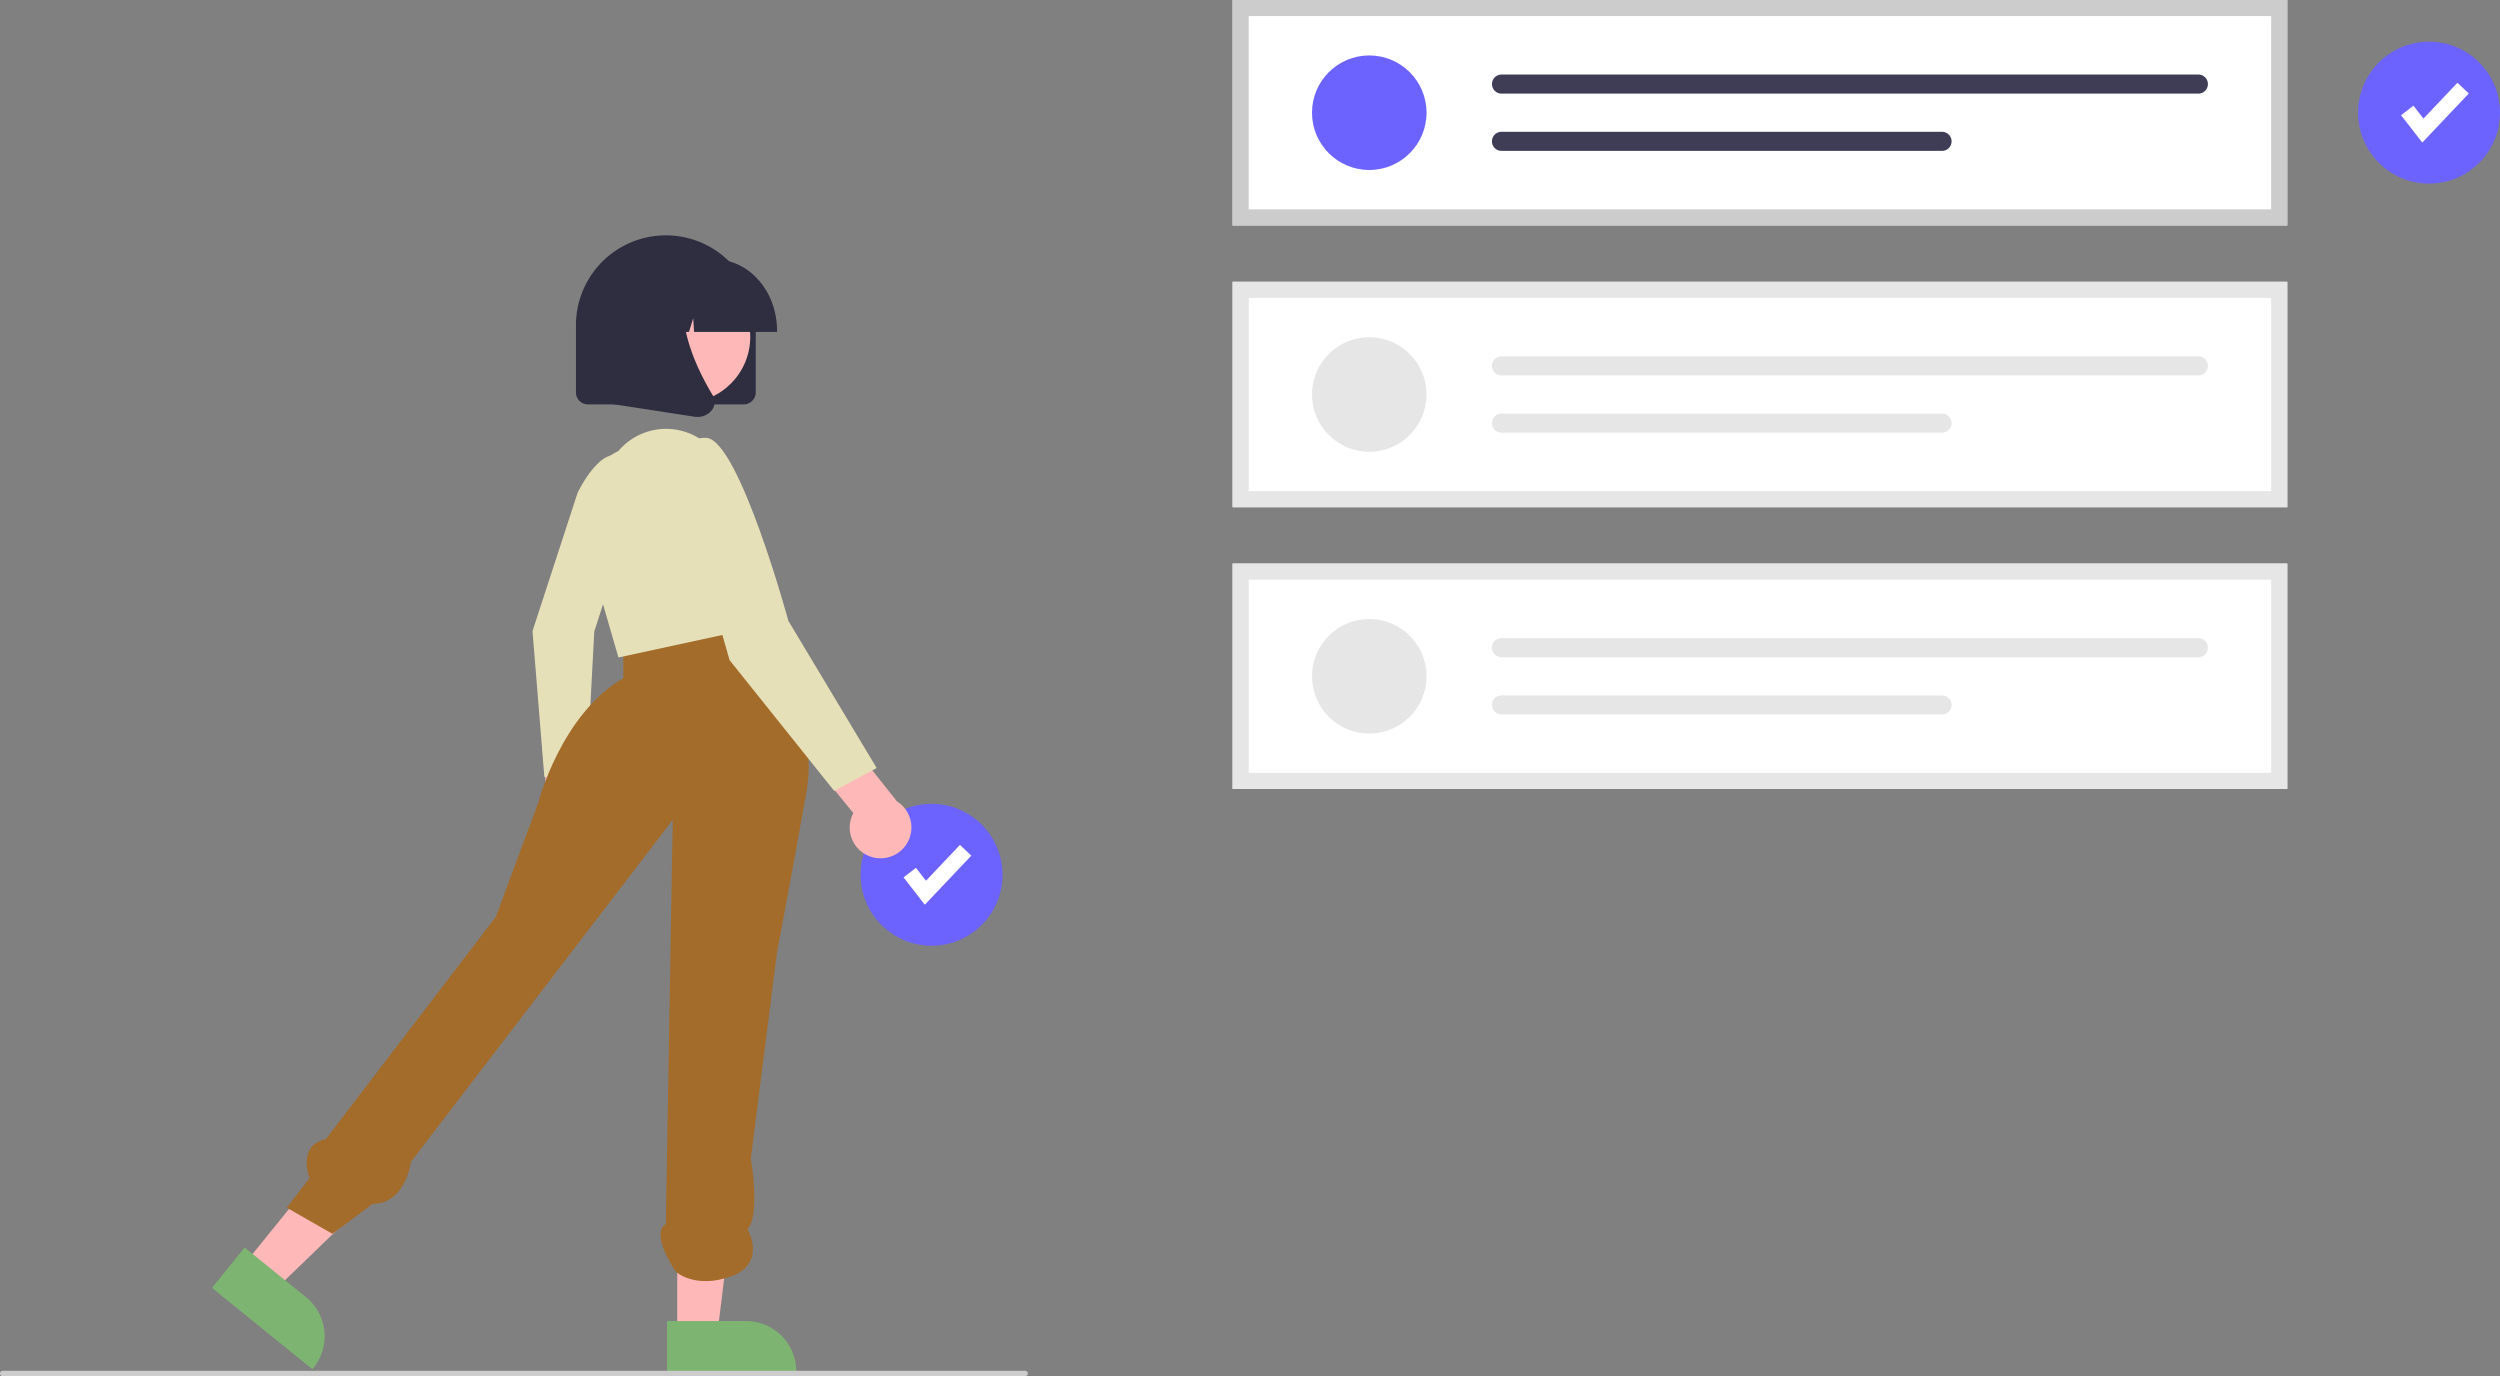 <svg id="Group_5" data-name="Group 5" xmlns="http://www.w3.org/2000/svg" width="931.563" height="512.801" viewBox="0 0 931.563 512.801">
  <rect x="0" y="0" width="931.563" height="512.801" fill="#808080" stroke="none"/>
  <circle id="Ellipse_1" data-name="Ellipse 1" cx="26.436" cy="26.436" r="26.436" transform="translate(320.69 299.528)" fill="#6c63ff"/>
  <path id="Path_9" data-name="Path 9" d="M344.607,337.123,336.7,326.95l4.6-3.579,3.747,4.817L357.7,314.827l4.233,4.01Z" fill="#fff"/>
  <path id="Path_10" data-name="Path 10" d="M986.018,278.2h-393v-84h393Z" transform="translate(-133.719 -194.199)" fill="#fff"/>
  <circle id="Ellipse_2" data-name="Ellipse 2" cx="21.338" cy="21.338" r="21.338" transform="translate(488.885 20.662)" fill="#6c63ff"/>
  <path id="Path_11" data-name="Path 11" d="M693.224,221.973a3.556,3.556,0,0,0,0,7.113H952.883a3.556,3.556,0,0,0,0-7.113Z" transform="translate(-133.719 -194.199)" fill="#3f3d56"/>
  <path id="Path_12" data-name="Path 12" d="M693.224,243.312a3.556,3.556,0,0,0-.015,7.113H857.368a3.556,3.556,0,0,0,0-7.113Z" transform="translate(-133.719 -194.199)" fill="#3f3d56"/>
  <path id="Path_13" data-name="Path 13" d="M986.018,278.2h-393v-84h393Zm-387-6h381v-72h-381Z" transform="translate(-133.719 -194.199)" fill="#ccc"/>
  <path id="Path_14" data-name="Path 14" d="M986.018,383.2h-393v-84h393Z" transform="translate(-133.719 -194.199)" fill="#fff"/>
  <circle id="Ellipse_3" data-name="Ellipse 3" cx="21.338" cy="21.338" r="21.338" transform="translate(488.885 125.662)" fill="#e6e6e6"/>
  <path id="Path_15" data-name="Path 15" d="M693.224,326.973a3.556,3.556,0,0,0,0,7.113H952.883a3.556,3.556,0,0,0,0-7.113Z" transform="translate(-133.719 -194.199)" fill="#e6e6e6"/>
  <path id="Path_16" data-name="Path 16" d="M693.224,348.312a3.556,3.556,0,0,0-.015,7.113H857.368a3.556,3.556,0,0,0,0-7.113Z" transform="translate(-133.719 -194.199)" fill="#e6e6e6"/>
  <path id="Path_17" data-name="Path 17" d="M986.018,383.2h-393v-84h393Zm-387-6h381v-72h-381Z" transform="translate(-133.719 -194.199)" fill="#e6e6e6"/>
  <path id="Path_18" data-name="Path 18" d="M986.018,488.2h-393v-84h393Z" transform="translate(-133.719 -194.199)" fill="#fff"/>
  <circle id="Ellipse_4" data-name="Ellipse 4" cx="21.338" cy="21.338" r="21.338" transform="translate(488.885 230.662)" fill="#e6e6e6"/>
  <path id="Path_19" data-name="Path 19" d="M693.224,431.973a3.556,3.556,0,0,0,0,7.113H952.883a3.556,3.556,0,0,0,0-7.113Z" transform="translate(-133.719 -194.199)" fill="#e6e6e6"/>
  <path id="Path_20" data-name="Path 20" d="M693.224,453.312a3.556,3.556,0,0,0-.015,7.113H857.368a3.556,3.556,0,0,0,0-7.113Z" transform="translate(-133.719 -194.199)" fill="#e6e6e6"/>
  <path id="Path_21" data-name="Path 21" d="M986.018,488.2h-393v-84h393Zm-387-6h381v-72h-381Z" transform="translate(-133.719 -194.199)" fill="#e6e6e6"/>
  <path id="Path_22" data-name="Path 22" d="M334.477,508.128A9.979,9.979,0,0,1,337.7,493.17l-2.084-22.709,13.491-4.632L351.6,497.94a10.033,10.033,0,0,1-17.125,10.189Z" transform="translate(-133.719 -194.199)" fill="#ffb8b8"/>
  <path id="Path_23" data-name="Path 23" d="M348.96,377.791s9.258-19.43,17.485-12.6-11.279,64.285-11.279,64.285L352.2,485.252l-15.635-1.563-4.421-54.336Z" transform="translate(-133.719 -194.199)" fill="#e5e0b7"/>
  <path id="Path_24" data-name="Path 24" d="M91.056,471.047l11.606,9.395,41.761-40.3L127.294,426.28Z" fill="#ffb8b8"/>
  <path id="Path_25" data-name="Path 25" d="M224.881,659.06l22.857,18.5h0a18.741,18.741,0,0,1,2.774,26.357l-.383.473L212.707,674.1Z" transform="translate(-133.719 -194.199)" fill="#7eb471"/>
  <path id="Path_26" data-name="Path 26" d="M252.357,497.127h14.932l7.1-57.6H252.354Z" fill="#ffb8b8"/>
  <path id="Path_27" data-name="Path 27" d="M382.266,686.451h29.408a18.741,18.741,0,0,1,18.741,18.739v.61l-48.148,0Z" transform="translate(-133.719 -194.199)" fill="#7eb471"/>
  <path id="Path_28" data-name="Path 28" d="M412.277,421.309s28.014,34.1,21.924,68.208S423.239,549.2,423.239,549.2L413.5,625.932s3.654,20.9-1.218,26.283c0,0,7.308,12.693-6.09,17.565S385.56,668.1,385.56,668.1s-9.823-14.151-3.733-17.8L384.393,499.7,286.824,627.15s-1.793,15.5-14.295,15.668l-14.937,11.128L240.54,644.2l8.526-10.962s-4.872-12.18,6.09-14.616L318.492,535.8l15.834-42.63s8.526-32.886,31.668-46.284V432.631Z" transform="translate(-133.719 -194.199)" fill="#a36c2b"/>
  <path id="Path_29" data-name="Path 29" d="M364.167,362.236h0a23.258,23.258,0,0,1,30.656-4.328l1.012.675h0a89.777,89.777,0,0,1,21.016,43.271l4.561,24.937-57.246,12.4-13.42-46.284a26.149,26.149,0,0,1,13.42-30.67Z" transform="translate(-133.719 -194.199)" fill="#e5e0b7"/>
  <path id="Path_30" data-name="Path 30" d="M458.218,513.43a11.421,11.421,0,0,1-6.515-16.256l-16.514-20.21,9.834-13.031,22.92,28.869a11.483,11.483,0,0,1-9.725,20.628Z" transform="translate(-133.719 -194.199)" fill="#ffb8b8"/>
  <path id="Path_31" data-name="Path 31" d="M388.526,380.506s-3.654-24.36,8.526-23.142,30.45,68.208,30.45,68.208l32.886,54.81-15.834,8.526-38.976-48.72Z" transform="translate(-133.719 -194.199)" fill="#e5e0b7"/>
  <path id="Path_32" data-name="Path 32" d="M410.831,344.893h-58a4.505,4.505,0,0,1-4.5-4.5v-25a33.5,33.5,0,1,1,67,0v25A4.505,4.505,0,0,1,410.831,344.893Z" transform="translate(-133.719 -194.199)" fill="#2f2e41"/>
  <circle id="Ellipse_5" data-name="Ellipse 5" cx="24.561" cy="24.561" r="24.561" transform="translate(230.435 100.99)" fill="#ffb8b8"/>
  <path id="Path_33" data-name="Path 33" d="M423.256,317.893h-30.91l-.317-5.092-1.585,5.092h-4.759l-.628-10.092-3.141,10.092h-9.209v-.5c0-14.612,10.361-26.5,23.1-26.5h4.358c12.735,0,23.1,11.888,23.1,26.5Z" transform="translate(-133.719 -194.199)" fill="#2f2e41"/>
  <path id="Path_34" data-name="Path 34" d="M393.626,349.56a7.436,7.436,0,0,1-1.128-.087l-36.791-5.667v-38.32a14.76,14.76,0,0,1,14.76-14.76h25.74l-1,1.021c-13.95,14.2-3.44,37.233,4.066,49.7a4.912,4.912,0,0,1-.5,5.821,6.683,6.683,0,0,1-5.145,2.295Z" transform="translate(-133.719 -194.199)" fill="#2f2e41"/>
  <circle id="Ellipse_6" data-name="Ellipse 6" cx="26.436" cy="26.436" r="26.436" transform="translate(878.69 15.528)" fill="#6c63ff"/>
  <path id="Path_35" data-name="Path 35" d="M902.607,53.123,894.7,42.95l4.6-3.579,3.747,4.817L915.7,30.827l4.233,4.01Z" fill="#fff"/>
  <path id="Path_36" data-name="Path 36" d="M515.719,707h-381a1,1,0,0,1,0-2h381a1,1,0,0,1,0,2Z" transform="translate(-133.719 -194.199)" fill="#ccc"/>
</svg>
